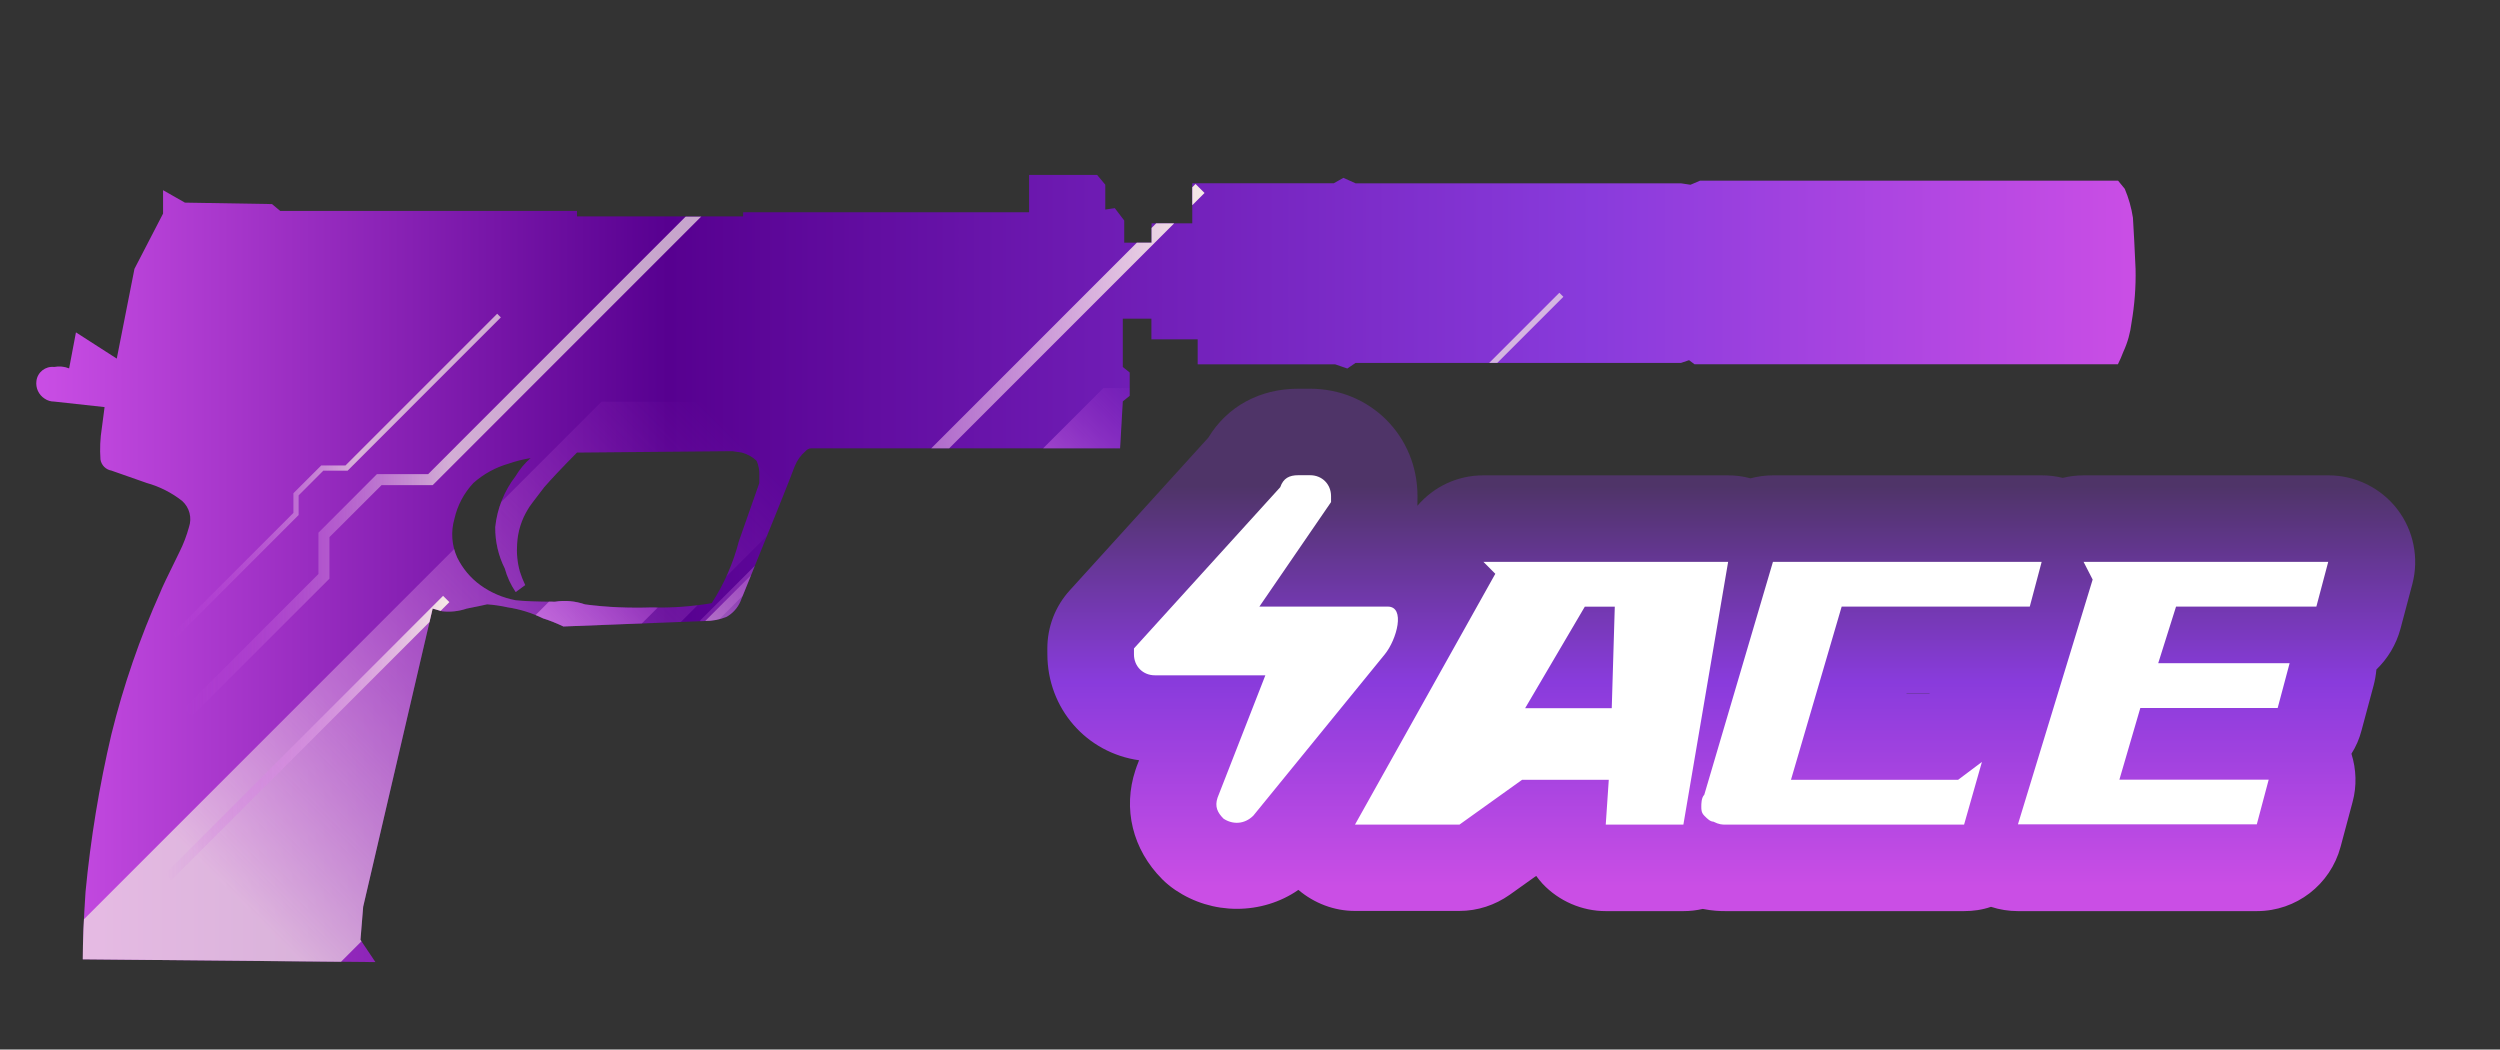 <?xml version="1.0" encoding="utf-8"?>
<!-- Generator: Adobe Illustrator 16.0.0, SVG Export Plug-In . SVG Version: 6.00 Build 0)  -->
<!DOCTYPE svg PUBLIC "-//W3C//DTD SVG 1.1//EN" "http://www.w3.org/Graphics/SVG/1.1/DTD/svg11.dtd">
<svg version="1.1" id="case1" xmlns="http://www.w3.org/2000/svg" xmlns:xlink="http://www.w3.org/1999/xlink" x="0px" y="0px"
	 width="85.75px" height="36px" viewBox="0 0 85.75 36" enable-background="new 0 0 85.75 36" xml:space="preserve">
<rect x="0" y="0" width="85.75" height="36" fill="#333333" stroke="none"/>
<linearGradient id="usp_silencer_1_" gradientUnits="userSpaceOnUse" x1="-57.776" y1="562.065" x2="14.232" y2="562.065" gradientTransform="matrix(1 0 0 1 59.02 -542.565)">
	<stop  offset="0" style="stop-color:#CA4EE5"/>
	<stop  offset="0.301" style="stop-color:#570090"/>
	<stop  offset="0.742" style="stop-color:#893BDC"/>
	<stop  offset="1" style="stop-color:#CA4EE5"/>
</linearGradient>
<path id="usp_silencer" fill="url(#usp_silencer_1_)" d="M73.25,9.223c0.014,0.619-0.034,1.237-0.139,1.847
	c-0.041,0.347-0.135,0.684-0.282,1c-0.054,0.145-0.116,0.287-0.185,0.425H58.123l-0.188-0.141l-0.281,0.095h-11.16l-0.28,0.191
	l-0.42-0.144H41.08v-0.858h-1.587V10.93h-0.981v1.657l0.236,0.19v0.8l-0.236,0.19l-0.093,1.61H27.82
	c-0.073,0.004-0.141,0.039-0.187,0.095c-0.166,0.14-0.294,0.32-0.375,0.522c-0.123,0.345-0.745,1.892-1.864,4.641
	c-0.096,0.221-0.26,0.402-0.469,0.521c-0.237,0.097-0.49,0.145-0.746,0.144l-4.855,0.188c-0.226-0.108-0.46-0.204-0.7-0.279
	c-0.383-0.188-0.792-0.314-1.214-0.378c-0.23-0.052-0.465-0.085-0.7-0.103c-0.126,0.031-0.357,0.078-0.7,0.146
	c-0.271,0.093-0.559,0.125-0.843,0.093l-0.328-0.093L12.457,31.1l-0.093,1.135L12.877,33L2.84,32.904c0-0.6,0.031-1.372,0.094-2.318
	c0.174-1.818,0.47-3.622,0.887-5.4c0.413-1.672,0.976-3.306,1.68-4.879c0.03-0.092,0.249-0.554,0.654-1.373
	c0.136-0.271,0.246-0.558,0.326-0.852c0.11-0.319,0.019-0.674-0.233-0.9c-0.36-0.283-0.772-0.492-1.213-0.615
	c-0.625-0.222-1.028-0.362-1.214-0.426c-0.193-0.033-0.344-0.186-0.375-0.379c-0.026-0.364-0.01-0.73,0.048-1.09l0.093-0.709
	l-1.728-0.189c-0.117,0.001-0.231-0.034-0.327-0.1c-0.206-0.131-0.316-0.37-0.282-0.612c0.039-0.298,0.31-0.509,0.608-0.475
	c0.172-0.034,0.351-0.017,0.513,0.049L2.605,11.4l1.4,0.9l0.607-3.079l0.981-1.895V6.523l0.75,0.427L9.33,7l0.282,0.235H19.79v0.188
	h5.7V7.28h9.807V6h2.334l0.28,0.335v0.852l0.327-0.047l0.323,0.424v0.76h0.938V7.661h1.396V6.285h4.855L46.078,6.1l0.42,0.188h11.16
	l0.326,0.049l0.328-0.14H72.65l0.229,0.279c0.135,0.318,0.229,0.652,0.281,0.994C73.188,7.944,73.221,8.528,73.25,9.223z
	 M25.111,15.475l-5.321,0.048c-0.53,0.535-0.9,0.931-1.12,1.184c-0.342,0.442-0.53,0.693-0.561,0.758
	c-0.221,0.357-0.349,0.764-0.371,1.184c-0.024,0.318,0.006,0.643,0.091,0.947c0.05,0.162,0.112,0.32,0.186,0.473l-0.327,0.238
	c-0.168-0.246-0.294-0.52-0.373-0.807c-0.221-0.439-0.333-0.928-0.328-1.419c0.065-0.638,0.308-1.245,0.7-1.752
	c0.137-0.232,0.311-0.44,0.514-0.617c-0.255,0.041-0.505,0.104-0.748,0.189c-0.449,0.127-0.864,0.354-1.213,0.664
	c-0.324,0.344-0.55,0.77-0.653,1.231c-0.127,0.439-0.094,0.909,0.094,1.325c0.183,0.375,0.455,0.701,0.792,0.947
	c0.361,0.262,0.776,0.438,1.214,0.521c0.281,0.03,0.733,0.05,1.354,0.05c0.344-0.057,0.697-0.021,1.026,0.092
	c0.759,0.1,1.525,0.129,2.29,0.104c0.688,0.02,1.375-0.032,2.054-0.146c0.423-0.651,0.739-1.373,0.934-2.129l0.7-1.992v-0.289
	c0.005-0.163-0.027-0.325-0.094-0.474c-0.145-0.137-0.322-0.234-0.514-0.284L25.111,15.475z"/>
<linearGradient id="shape5_1_" gradientUnits="userSpaceOnUse" x1="247.941" y1="-981.394" x2="247.941" y2="-995.144" gradientTransform="matrix(1 0 0 -1 -188.56 -964.726)">
	<stop  offset="0" style="stop-color:#4F3468"/>
	<stop  offset="0.489" style="stop-color:#893BDC"/>
	<stop  offset="1" style="stop-color:#CA4EE5"/>
</linearGradient>
<path id="shape5" fill="url(#shape5_1_)" d="M69.212,31.251c-0.313,0-0.625-0.05-0.922-0.147c-0.298,0.104-0.608,0.147-0.922,0.147
	h-8.193c-0.185,0-0.442-0.009-0.771-0.075c-0.217,0.051-0.438,0.075-0.663,0.075h-2.664c-0.815,0-1.604-0.342-2.166-0.937
	c-0.078-0.086-0.149-0.174-0.22-0.271l-0.909,0.648c-0.503,0.355-1.101,0.554-1.726,0.554h-3.584c-0.719,0-1.402-0.269-1.938-0.722
	c-0.614,0.427-1.354,0.65-2.112,0.65c-0.75,0-1.479-0.222-2.104-0.642c-0.164-0.11-0.314-0.233-0.451-0.37
	c-1.021-1.021-1.363-2.423-0.92-3.753l0.044-0.128l0.079-0.203c-1.8-0.254-3.146-1.768-3.146-3.646V22.24
	c0-0.741,0.274-1.45,0.773-1.996l4.748-5.232c0.646-1.069,1.763-1.679,3.081-1.679h0.41c2.063,0,3.684,1.618,3.684,3.684
	c0,0-0.001,0.289-0.003,0.331c0.555-0.653,1.372-1.044,2.26-1.044h8.397c0.262,0,0.519,0.034,0.769,0.103
	c0.25-0.067,0.508-0.103,0.771-0.103h9.221c0.24,0,0.479,0.029,0.718,0.087c0.229-0.058,0.479-0.087,0.722-0.087h8.396
	c0.917,0,1.797,0.433,2.354,1.159c0.563,0.726,0.752,1.689,0.518,2.573l-0.407,1.532c-0.146,0.541-0.435,1.02-0.825,1.395
	c-0.018,0.188-0.049,0.372-0.098,0.555L81,25.055c-0.072,0.282-0.189,0.551-0.346,0.799c0.168,0.533,0.188,1.109,0.039,1.656
	l-0.412,1.539c-0.35,1.297-1.521,2.202-2.866,2.202H69.212z M66.173,23.782l0.017-0.009h-0.795l-0.004,0.009H66.173z"/>
<path id="ACE" fill="#FFFFFF" d="M43.402,23.163h-3.79c-0.409,0-0.717-0.308-0.717-0.718c0-0.104,0-0.104,0-0.204l5.018-5.531
	c0.104-0.307,0.311-0.41,0.615-0.41h0.41c0.408,0,0.717,0.308,0.717,0.717c0,0.102,0,0.205,0,0.205l-2.458,3.584H47.6
	c0.615,0,0.313,1.127-0.103,1.639l-4.507,5.531c-0.309,0.308-0.717,0.308-1.023,0.104c-0.205-0.206-0.309-0.41-0.205-0.719
	L43.402,23.163L43.402,23.163L43.402,23.163z M50.88,19.271l0.409,0.41l-4.813,8.603h3.584l2.146-1.536h2.975l-0.104,1.536h2.663
	l1.535-9.013H50.88L50.88,19.271z M55.387,20.809l-0.104,3.482h-2.971l2.047-3.482H55.387L55.387,20.809z M59.178,28.284h8.19
	l0.612-2.15l-0.818,0.614H61.43l1.739-5.941h6.452l0.408-1.535h-9.217l-2.355,7.988c-0.102,0.104-0.102,0.309-0.102,0.409
	c0,0.103,0,0.205,0.103,0.31c0.103,0.105,0.205,0.203,0.308,0.203C58.971,28.284,59.074,28.284,59.178,28.284L59.178,28.284
	L59.178,28.284z M71.466,19.271l0.312,0.608l-2.563,8.396h8.193l0.408-1.533h-5.121l0.718-2.458h4.711l0.41-1.537h-4.507l0.611-1.94
	h4.813l0.407-1.535H71.466L71.466,19.271z"/>
<g>
	<defs>
		<path id="SVGID_1_" d="M73.25,9.223c0.014,0.619-0.034,1.237-0.139,1.847c-0.041,0.347-0.135,0.684-0.282,1
			c-0.054,0.145-0.116,0.287-0.185,0.425H58.123l-0.188-0.141l-0.281,0.095h-11.16l-0.28,0.191l-0.42-0.144H41.08v-0.858h-1.587
			V10.93h-0.981v1.657l0.236,0.19v0.8l-0.236,0.19l-0.093,1.61H27.82c-0.073,0.004-0.141,0.039-0.187,0.095
			c-0.166,0.14-0.294,0.32-0.375,0.522c-0.123,0.345-0.745,1.892-1.864,4.641c-0.096,0.221-0.26,0.402-0.469,0.521
			c-0.237,0.097-0.49,0.145-0.746,0.144l-4.855,0.188c-0.226-0.108-0.46-0.204-0.7-0.279c-0.383-0.188-0.792-0.314-1.214-0.378
			c-0.23-0.052-0.465-0.085-0.7-0.103c-0.126,0.031-0.357,0.078-0.7,0.146c-0.271,0.093-0.559,0.125-0.843,0.093l-0.328-0.093
			L12.457,31.1l-0.093,1.135L12.877,33L2.84,32.904c0-0.6,0.031-1.372,0.094-2.318c0.174-1.818,0.47-3.622,0.887-5.4
			c0.413-1.672,0.976-3.306,1.68-4.879c0.03-0.092,0.249-0.554,0.654-1.373c0.136-0.271,0.246-0.558,0.326-0.852
			c0.11-0.319,0.019-0.674-0.233-0.9c-0.36-0.283-0.772-0.492-1.213-0.615c-0.625-0.222-1.028-0.362-1.214-0.426
			c-0.193-0.033-0.344-0.186-0.375-0.379c-0.026-0.364-0.01-0.73,0.048-1.09l0.093-0.709l-1.728-0.189
			c-0.117,0.001-0.231-0.034-0.327-0.1c-0.206-0.131-0.316-0.37-0.282-0.612c0.039-0.298,0.31-0.509,0.608-0.475
			c0.172-0.034,0.351-0.017,0.513,0.049L2.605,11.4l1.4,0.9l0.607-3.079l0.981-1.895V6.523l0.75,0.427L9.33,7l0.282,0.235H19.79
			v0.188h5.7V7.28h9.807V6h2.334l0.28,0.335v0.852l0.327-0.047l0.323,0.424v0.76h0.937V7.661h1.397V6.285h4.854L46.078,6.1
			l0.42,0.188h11.16l0.326,0.049l0.328-0.14H72.65l0.229,0.279c0.135,0.318,0.229,0.652,0.281,0.994
			C73.188,7.944,73.221,8.528,73.25,9.223z M25.111,15.475l-5.321,0.048c-0.53,0.535-0.9,0.931-1.12,1.184
			c-0.342,0.442-0.53,0.693-0.561,0.758c-0.221,0.357-0.349,0.764-0.371,1.184c-0.024,0.318,0.006,0.643,0.091,0.947
			c0.05,0.162,0.112,0.32,0.186,0.473l-0.327,0.238c-0.168-0.246-0.294-0.52-0.373-0.807c-0.221-0.439-0.333-0.928-0.328-1.419
			c0.065-0.638,0.308-1.245,0.7-1.752c0.137-0.232,0.311-0.44,0.514-0.617c-0.255,0.041-0.505,0.104-0.748,0.189
			c-0.449,0.127-0.864,0.354-1.213,0.664c-0.324,0.344-0.55,0.77-0.653,1.231c-0.127,0.439-0.094,0.909,0.094,1.325
			c0.183,0.375,0.455,0.701,0.792,0.947c0.361,0.262,0.776,0.438,1.214,0.521c0.281,0.03,0.733,0.05,1.354,0.05
			c0.344-0.057,0.697-0.021,1.026,0.092c0.759,0.1,1.525,0.129,2.29,0.104c0.688,0.02,1.375-0.032,2.054-0.146
			c0.423-0.651,0.739-1.373,0.934-2.129l0.7-1.992v-0.289c0.005-0.163-0.027-0.325-0.094-0.474
			c-0.145-0.137-0.322-0.234-0.514-0.284L25.111,15.475z"/>
	</defs>
	<clipPath id="SVGID_2_">
		<use xlink:href="#SVGID_1_"  overflow="visible"/>
	</clipPath>
	<g clip-path="url(#SVGID_2_)">
		<g opacity="0.7">
			
				<linearGradient id="SVGID_3_" gradientUnits="userSpaceOnUse" x1="-555.063" y1="180.549" x2="-535.461" y2="180.549" gradientTransform="matrix(1 0 0 1 561.38 -165.621)">
				<stop  offset="0" style="stop-color:#CA4EE5;stop-opacity:0"/>
				<stop  offset="0.462" style="stop-color:#F6EBE6"/>
			</linearGradient>
			<polygon fill="url(#SVGID_3_)" points="6.583,24.563 6.316,24.297 10.923,19.688 10.923,18.271 12.929,16.262 14.686,16.262 
				25.653,5.293 25.919,5.56 14.841,16.64 13.087,16.64 11.3,18.424 11.3,19.847 			"/>
		</g>
		<g opacity="0.7">
			
				<linearGradient id="SVGID_4_" gradientUnits="userSpaceOnUse" x1="-517.948" y1="180.673" x2="-507.756" y2="180.673" gradientTransform="matrix(1 0 0 1 561.38 -165.621)">
				<stop  offset="0" style="stop-color:#CA4EE5;stop-opacity:0"/>
				<stop  offset="0.575" style="stop-color:#F6EBE6"/>
			</linearGradient>
			<polygon fill="url(#SVGID_4_)" points="43.569,20.062 43.432,19.921 45.827,17.526 45.827,16.789 46.87,15.744 47.782,15.744 
				53.485,10.042 53.624,10.18 47.864,15.94 46.95,15.94 46.022,16.868 46.022,17.606 			"/>
		</g>
		<g>
			
				<linearGradient id="SVGID_5_" gradientUnits="userSpaceOnUse" x1="-542.672" y1="183.043" x2="-520.064" y2="183.043" gradientTransform="matrix(1 0 0 1 561.38 -165.621)">
				<stop  offset="0" style="stop-color:#CA4EE5;stop-opacity:0"/>
				<stop  offset="1" style="stop-color:#F6EBE6"/>
			</linearGradient>
			<polygon fill="url(#SVGID_5_)" points="19.013,28.534 18.708,28.228 24.021,22.913 24.021,21.276 26.335,18.963 28.357,18.963 
				41.007,6.31 41.315,6.619 28.54,19.396 26.516,19.396 24.454,21.456 24.454,23.095 			"/>
		</g>
		<g opacity="0.7">
			
				<linearGradient id="SVGID_6_" gradientUnits="userSpaceOnUse" x1="-555.465" y1="181.935" x2="-544.201" y2="181.935" gradientTransform="matrix(1 0 0 1 561.38 -165.621)">
				<stop  offset="0" style="stop-color:#CA4EE5;stop-opacity:0"/>
				<stop  offset="0.559" style="stop-color:#F6EBE6"/>
			</linearGradient>
			<polygon fill="url(#SVGID_6_)" points="6.04,21.868 5.915,21.741 10.064,17.592 10.064,16.918 11.017,15.966 11.849,15.966 
				17.054,10.761 17.179,10.887 11.923,16.144 11.089,16.144 10.242,16.992 10.242,17.666 			"/>
		</g>
		<g>
			
				<linearGradient id="SVGID_7_" gradientUnits="userSpaceOnUse" x1="-577.131" y1="185.537" x2="-565.865" y2="185.537" gradientTransform="matrix(1 0 0 1 561.38 -165.621)">
				<stop  offset="0" style="stop-color:#CA4EE5;stop-opacity:0"/>
				<stop  offset="1" style="stop-color:#F6EBE6"/>
			</linearGradient>
			<polygon fill="url(#SVGID_7_)" points="-15.624,25.47 -15.751,25.343 -11.602,21.192 -11.602,20.521 -10.648,19.567 
				-9.816,19.567 -4.612,14.362 -4.485,14.487 -9.743,19.746 -10.575,19.746 -11.423,20.594 -11.423,21.269 			"/>
		</g>
		
			<linearGradient id="SVGID_8_" gradientUnits="userSpaceOnUse" x1="-564.055" y1="181.832" x2="-577.454" y2="195.231" gradientTransform="matrix(1 0 0 1 561.38 -165.621)">
			<stop  offset="0" style="stop-color:#CA4EE5;stop-opacity:0"/>
			<stop  offset="1" style="stop-color:#F6EBE6"/>
		</linearGradient>
		<polygon fill="url(#SVGID_8_)" points="-3.61,15.104 -17.309,28.804 -13.229,28.804 0.456,15.12 		"/>
		
			<linearGradient id="SVGID_9_" gradientUnits="userSpaceOnUse" x1="-559.861" y1="181.831" x2="-574.531" y2="196.501" gradientTransform="matrix(1 0 0 1 561.38 -165.621)">
			<stop  offset="0" style="stop-color:#CA4EE5;stop-opacity:0"/>
			<stop  offset="1" style="stop-color:#F6EBE6"/>
		</linearGradient>
		<polygon fill="url(#SVGID_9_)" points="-1.454,15.651 -15.151,29.349 -8.089,29.349 5.595,15.666 		"/>
		
			<linearGradient id="SVGID_10_" gradientUnits="userSpaceOnUse" x1="-536.424" y1="180.214" x2="-557.766" y2="201.556" gradientTransform="matrix(1 0 0 1 561.38 -165.621)">
			<stop  offset="0" style="stop-color:#CA4EE5;stop-opacity:0"/>
			<stop  offset="0.774" style="stop-color:#F6EBE6"/>
		</linearGradient>
		<polygon opacity="0.7" fill="url(#SVGID_10_)" enable-background="new    " points="20.632,13.778 0.704,33.706 10.979,33.706 
			30.888,13.8 		"/>
		
			<linearGradient id="SVGID_11_" gradientUnits="userSpaceOnUse" x1="-532.232" y1="183.931" x2="-540.403" y2="192.101" gradientTransform="matrix(1 0 0 1 561.38 -165.621)">
			<stop  offset="0" style="stop-color:#CA4EE5;stop-opacity:0"/>
			<stop  offset="0.672" style="stop-color:#F6EBE6"/>
		</linearGradient>
		<polygon opacity="0.7" fill="url(#SVGID_11_)" enable-background="new    " points="27.492,17.998 19.862,25.628 23.796,25.628 
			31.419,18.006 		"/>
		
			<linearGradient id="SVGID_12_" gradientUnits="userSpaceOnUse" x1="-521.876" y1="179.241" x2="-530.048" y2="187.413" gradientTransform="matrix(1 0 0 1 561.38 -165.621)">
			<stop  offset="0" style="stop-color:#CA4EE5;stop-opacity:0"/>
			<stop  offset="0.769" style="stop-color:#F6B8FF"/>
		</linearGradient>
		<polygon fill="url(#SVGID_12_)" points="37.847,13.31 30.216,20.94 34.15,20.94 41.772,13.317 		"/>
		
			<linearGradient id="SVGID_13_" gradientUnits="userSpaceOnUse" x1="-537.19" y1="182.865" x2="-545.361" y2="191.036" gradientTransform="matrix(1 0 0 1 561.38 -165.621)">
			<stop  offset="0" style="stop-color:#CA4EE5;stop-opacity:0"/>
			<stop  offset="1" style="stop-color:#F6B8FF"/>
		</linearGradient>
		<polygon fill="url(#SVGID_13_)" points="22.534,16.933 14.904,24.563 18.837,24.563 26.46,16.94 		"/>
		<g>
			
				<linearGradient id="SVGID_14_" gradientUnits="userSpaceOnUse" x1="-555.723" y1="190.938" x2="-545.967" y2="190.938" gradientTransform="matrix(1 0 0 1 561.38 -165.621)">
				<stop  offset="0" style="stop-color:#CA4EE5;stop-opacity:0"/>
				<stop  offset="1" style="stop-color:#F6EBE6"/>
			</linearGradient>
			<polygon fill="url(#SVGID_14_)" points="5.872,30.194 5.657,29.981 15.197,20.438 15.413,20.653 			"/>
		</g>
	</g>
</g>
</svg>
